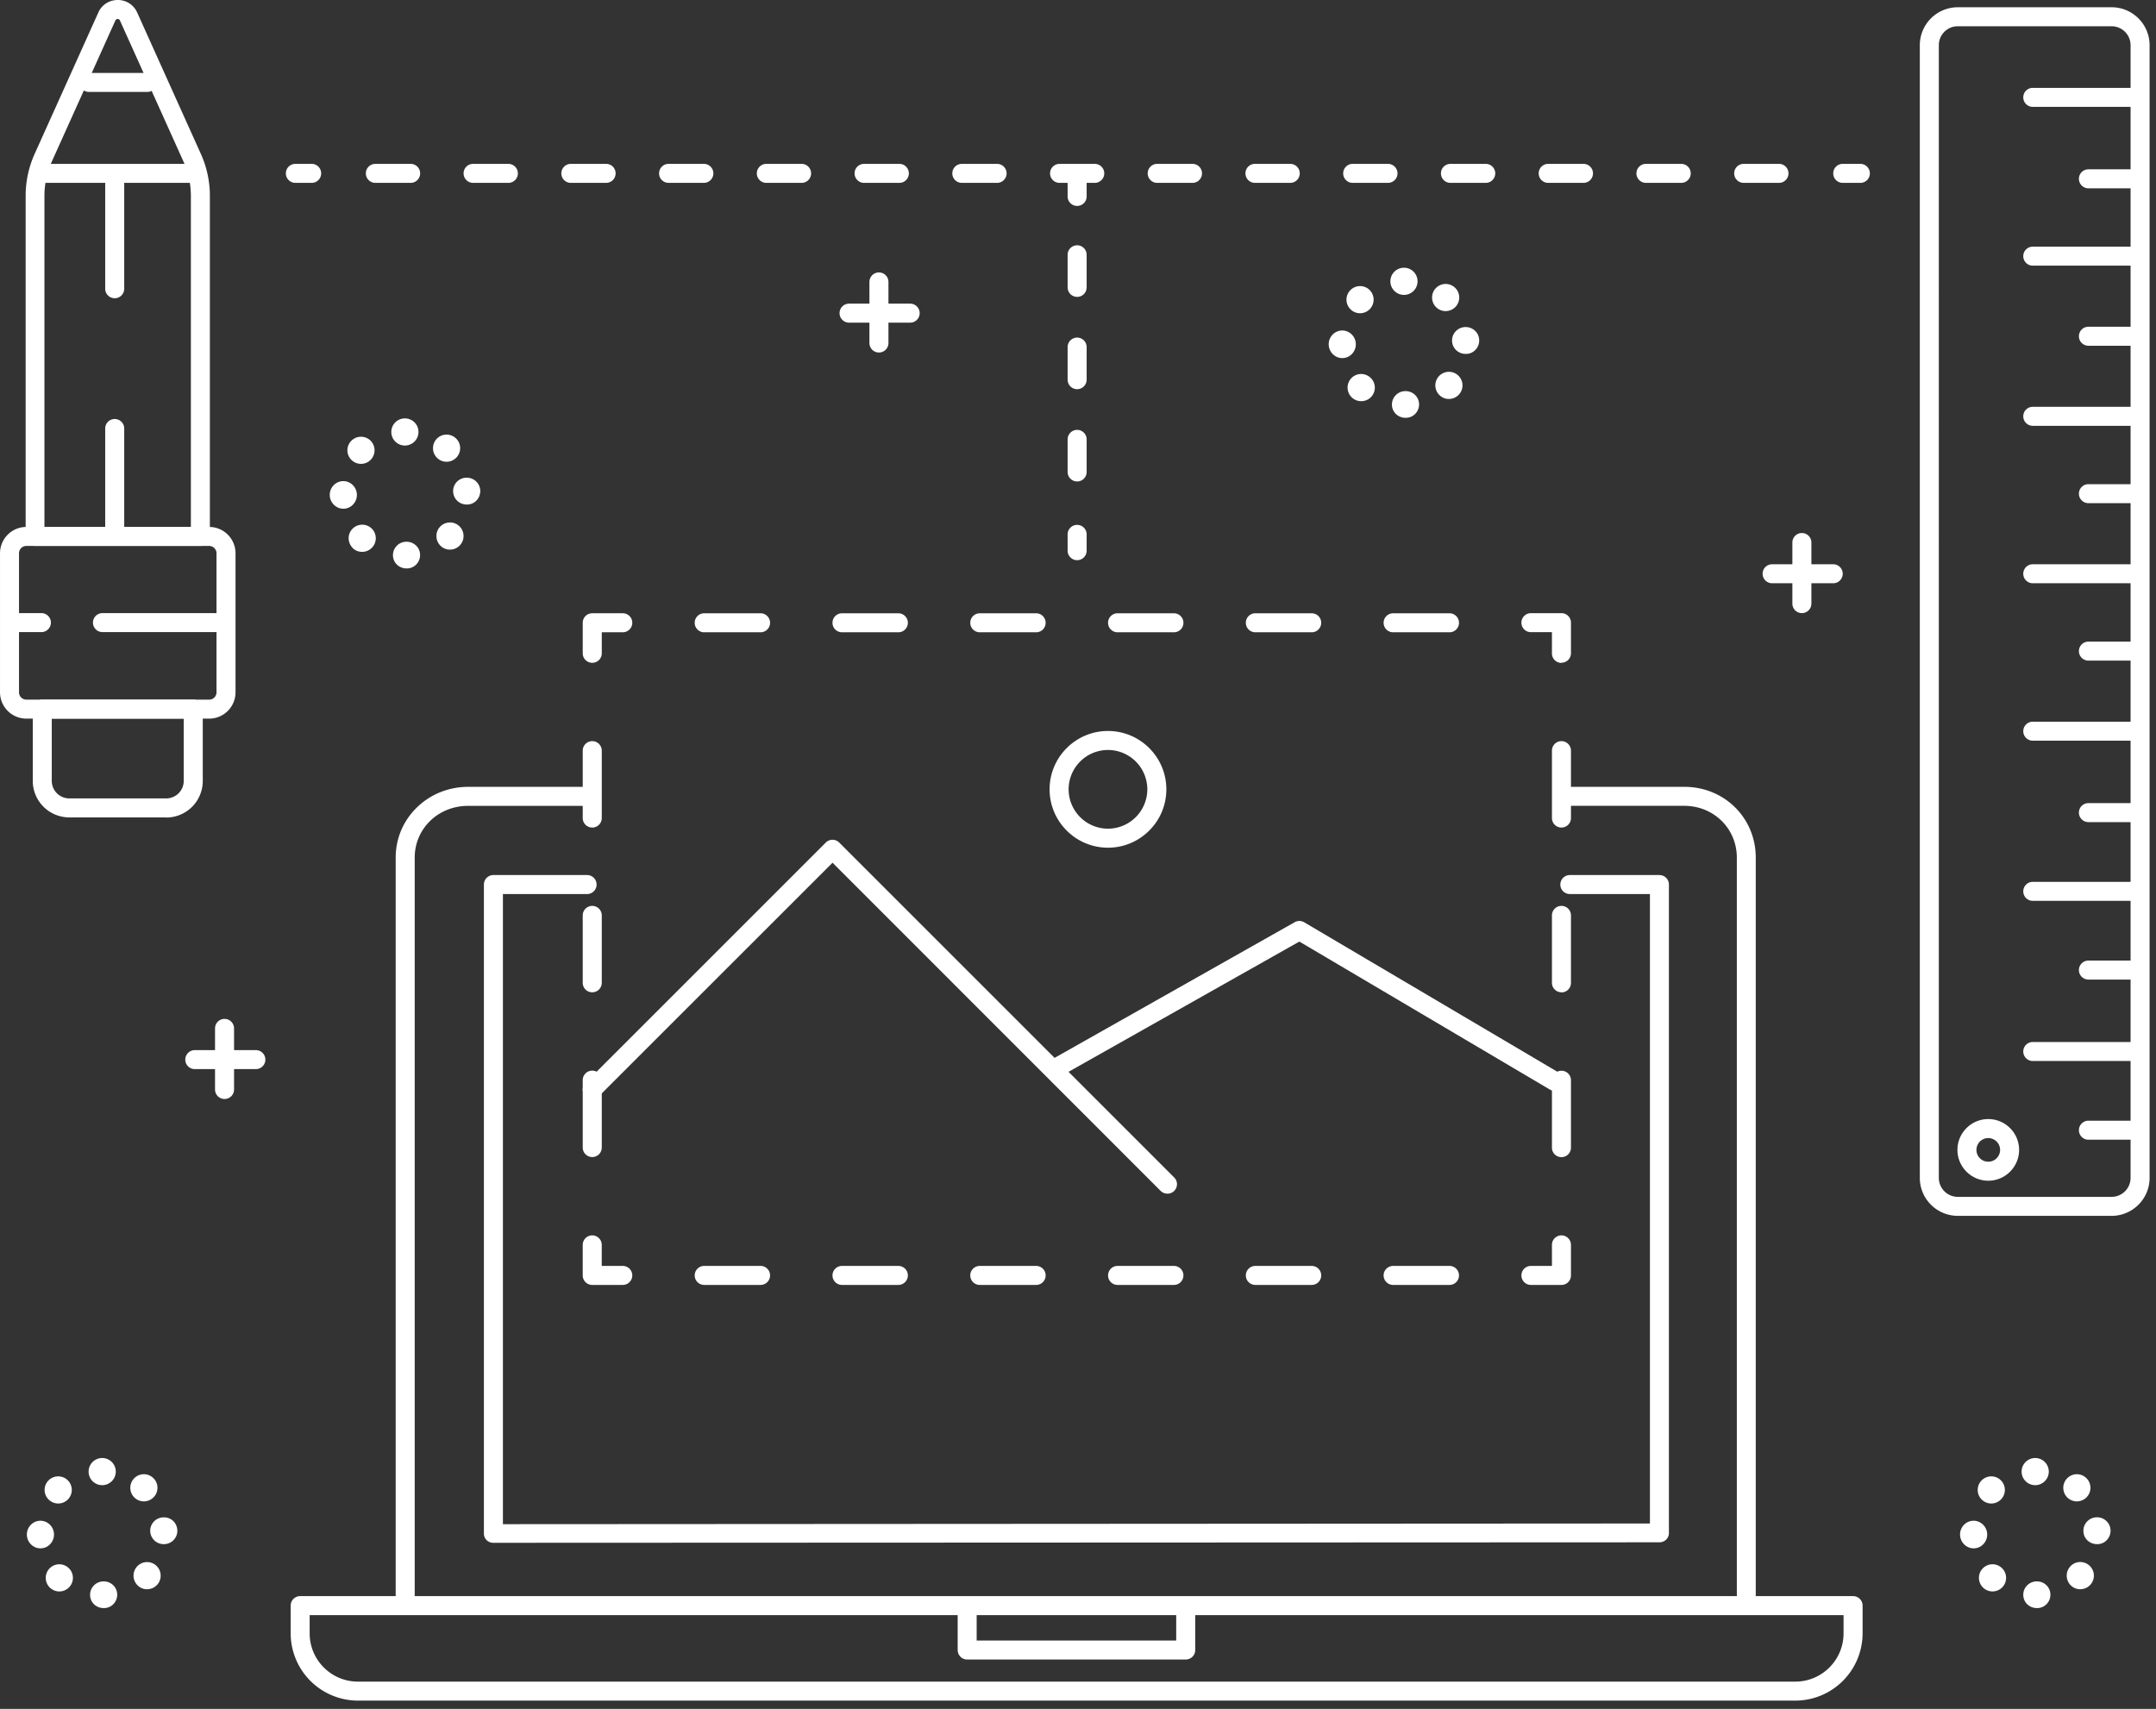 <svg xmlns="http://www.w3.org/2000/svg" xmlns:xlink="http://www.w3.org/1999/xlink" width="100%" height="100%" viewBox="0 0 193 153" fill-rule="evenodd" stroke-linejoin="round" stroke-miterlimit="1.414"><rect x="0" y="0" width="193" height="153" fill="#333333" stroke="none"/><g fill="#fff" fill-rule="nonzero"><path d="M27.72 144.604v1.635c0 2.382 1.937 4.32 4.318 4.32h128.673c2.382 0 4.32-1.937 4.32-4.32v-1.635H27.72zm132.99 7.655H32.04a6.03 6.03 0 0 1-6.019-6.02v-2.486a.85.85 0 0 1 .849-.85h139.013a.85.85 0 0 1 .852.85v2.486a6.03 6.03 0 0 1-6.022 6.02"/><path d="M106.143 148.58H86.58a.85.85 0 0 1-.851-.851v-3.888a.85.85 0 1 1 1.7 0v3.038h17.862v-3.038a.85.85 0 1 1 1.703 0v3.888a.85.85 0 0 1-.852.851m50.186-4.982a.85.85 0 0 1-.851-.851V76.784c0-2.6-2.067-4.636-4.706-4.636h-10.24a.85.85 0 1 1 0-1.701h10.24c3.593 0 6.4 2.783 6.4 6.337v65.963a.85.85 0 0 1-.852.851m-120.047.608a.85.85 0 0 1-.851-.851v-66.57c0-1.72.683-3.322 1.922-4.515 1.22-1.175 2.843-1.822 4.57-1.822h10.643a.85.85 0 1 1 0 1.701H41.912c-2.686 0-4.788 2.037-4.788 4.636v66.57a.85.85 0 0 1-.852.851m7.898-6.076a.84.84 0 0 1-.602-.232.81.81 0 0 1-.25-.585V79.195a.85.85 0 0 1 .852-.85h8.385a.85.85 0 1 1 0 1.701H45.02v56.416l102.678-.06V80.046h-7.17a.85.85 0 1 1 0-1.701h8.02a.85.85 0 0 1 .849.85v58.057c0 .47-.378.834-.848.834l-104.382.044zM20.1 98.395a.85.85 0 0 1-.851-.851v-5.468a.85.85 0 1 1 1.703 0v5.468a.85.85 0 0 1-.852.851"/><path d="M22.905 95.72h-5.468a.85.85 0 1 1 0-1.701h5.468a.85.85 0 1 1 0 1.701M161.3 54.893a.85.85 0 0 1-.851-.852v-5.467a.85.85 0 1 1 1.703 0v5.467a.85.85 0 0 1-.852.852"/><path d="M164.105 52.22h-5.47a.85.85 0 1 1 0-1.701h5.47a.85.85 0 1 1 0 1.701M78.68 31.562a.85.85 0 0 1-.851-.851v-5.468a.85.85 0 1 1 1.703 0v5.468a.85.85 0 0 1-.852.851"/><path d="M81.476 28.888h-5.47a.85.85 0 1 1 0-1.701h5.47a.85.85 0 1 1 0 1.701M35.03 38.675c0-.67.543-1.215 1.216-1.215s1.215.544 1.215 1.215-.545 1.215-1.215 1.215-1.216-.543-1.216-1.215m4.124 2.347c-.494-.452-.527-1.222-.073-1.718s1.22-.526 1.717-.073.527 1.22.074 1.716c-.24.26-.57.394-.897.394a1.2 1.2 0 0 1-.821-.319m-7.692.16c-.48-.472-.484-1.24-.01-1.72a1.22 1.22 0 0 1 1.718-.011 1.22 1.22 0 0 1 .009 1.72 1.21 1.21 0 0 1-.865.36c-.307 0-.616-.117-.85-.35m9.1 2.837c-.027-.67.498-1.226 1.167-1.25s1.236.484 1.26 1.155-.498 1.247-1.17 1.247h-.045a1.2 1.2 0 0 1-1.212-1.152m-11.044.3c-.008-.67.53-1.235 1.2-1.242s1.22.547 1.228 1.22-.527 1.25-1.2 1.25h-.016c-.663 0-1.207-.56-1.213-1.226m9.93 4.557c-.488-.46-.512-1.228-.054-1.717s1.23-.514 1.718-.054.514 1.228.055 1.718a1.22 1.22 0 0 1-.887.383 1.17 1.17 0 0 1-.832-.33m-7.87.194h.003c-.484-.487-.498-1.24-.033-1.722a1.22 1.22 0 0 1 1.719-.034c.483.466.498 1.234.03 1.718-.238.248-.558.375-.875.375-.305 0-.6-.094-.845-.337m3.6.664a1.2 1.2 0 0 1 1.183-1.231c.67-.016 1.23.495 1.244 1.165s-.512 1.224-1.183 1.224h-.03c-.66 0-1.2-.498-1.214-1.158m89.286-24.548c0-.67.544-1.215 1.217-1.215s1.215.544 1.215 1.215-.544 1.215-1.215 1.215-1.217-.543-1.217-1.215m4.125 2.347c-.494-.452-.527-1.222-.073-1.717s1.22-.526 1.717-.074.527 1.22.074 1.716c-.24.26-.57.394-.897.394a1.2 1.2 0 0 1-.821-.319m-7.692.16a1.21 1.21 0 0 1-.011-1.718c.47-.477 1.24-.482 1.718-.012a1.22 1.22 0 0 1 .009 1.72 1.21 1.21 0 0 1-.865.361c-.307 0-.616-.117-.85-.35m9.088 2.837c-.026-.67.5-1.226 1.168-1.25s1.236.485 1.26 1.155-.498 1.247-1.17 1.247h-.046c-.65 0-1.187-.496-1.212-1.152m-11.043.3c-.008-.67.53-1.235 1.2-1.242s1.22.547 1.228 1.22-.527 1.25-1.2 1.25h-.016c-.663 0-1.207-.56-1.213-1.227m9.93 4.557c-.488-.46-.513-1.228-.054-1.717s1.23-.513 1.718-.054.515 1.228.054 1.718c-.238.254-.563.383-.886.383a1.17 1.17 0 0 1-.832-.33m-7.868.187a1.22 1.22 0 0 1-.032-1.72c.466-.485 1.233-.497 1.72-.03a1.21 1.21 0 0 1-.845 2.09c-.304 0-.608-.114-.843-.34m3.6.672c-.018-.67.513-1.216 1.183-1.232s1.23.495 1.245 1.165-.513 1.224-1.184 1.224h-.03c-.66 0-1.2-.498-1.214-1.157m56.366 95.506c0-.67.544-1.215 1.216-1.215s1.215.544 1.215 1.215-.544 1.215-1.215 1.215-1.216-.543-1.216-1.215m4.124 2.347c-.494-.452-.526-1.223-.073-1.717s1.22-.53 1.716-.074.528 1.22.075 1.716c-.24.26-.57.394-.897.394-.294 0-.588-.104-.82-.32m-7.692.16a1.21 1.21 0 0 1-.011-1.718c.472-.477 1.24-.482 1.718-.01s.48 1.242.01 1.718a1.21 1.21 0 0 1-1.717.009m9.1 2.837c-.027-.67.5-1.226 1.168-1.25s1.236.484 1.26 1.155-.498 1.247-1.17 1.247h-.045c-.65 0-1.2-.497-1.213-1.152m-11.044.3c-.007-.67.53-1.235 1.2-1.242s1.22.547 1.23 1.22-.528 1.25-1.2 1.25h-.017c-.663 0-1.206-.56-1.213-1.226m9.93 4.557a1.22 1.22 0 0 1-.054-1.717c.46-.5 1.23-.514 1.72-.054s.514 1.228.055 1.718a1.22 1.22 0 0 1-.888.383 1.17 1.17 0 0 1-.832-.33m-7.87.186c-.48-.465-.497-1.234-.03-1.718s1.233-.497 1.718-.03.498 1.234.033 1.718a1.22 1.22 0 0 1-.877.372c-.303 0-.6-.114-.844-.34m3.6.673c-.02-.67.512-1.216 1.183-1.233s1.23.496 1.244 1.166-.512 1.224-1.183 1.224h-.03c-.66 0-1.2-.498-1.214-1.157M7.932 131.755c0-.67.544-1.215 1.216-1.215s1.216.544 1.216 1.215-.545 1.215-1.216 1.215-1.216-.543-1.216-1.215m4.124 2.347a1.22 1.22 0 0 1-.073-1.717c.454-.495 1.22-.53 1.718-.074a1.21 1.21 0 0 1 .074 1.716 1.22 1.22 0 0 1-.898.394c-.294 0-.588-.104-.82-.32m-7.7.16a1.21 1.21 0 0 1-.012-1.718c.472-.478 1.24-.482 1.72-.01s.48 1.242.01 1.718a1.21 1.21 0 0 1-.865.36c-.307 0-.615-.117-.85-.35m9.088 2.837a1.2 1.2 0 0 1 1.168-1.245c.67-.026 1.236.453 1.26 1.182a1.2 1.2 0 0 1-1.169 1.215h-.046a1.2 1.2 0 0 1-1.212-1.152m-11.043.3c-.008-.67.53-1.235 1.2-1.242s1.22.547 1.228 1.22-.527 1.25-1.2 1.25h-.016c-.664 0-1.207-.56-1.213-1.226m9.93 4.557c-.488-.46-.513-1.228-.054-1.717s1.23-.514 1.718-.054.514 1.228.055 1.718a1.22 1.22 0 0 1-.887.383 1.17 1.17 0 0 1-.832-.33m-7.87.186c-.48-.465-.497-1.234-.03-1.718s1.233-.497 1.718-.03a1.21 1.21 0 0 1 .033 1.718 1.22 1.22 0 0 1-.876.372c-.305 0-.6-.114-.845-.34m3.6.673c-.018-.67.512-1.216 1.183-1.233s1.23.496 1.244 1.166-.512 1.224-1.183 1.224h-.03c-.66 0-1.2-.498-1.214-1.157m-4.078-95.64h13.1v-29.63a7.48 7.48 0 0 0-.662-3.082l-5.693-12.64c-.046-.102-.13-.124-.2-.124s-.147.022-.2.124l-5.694 12.64a7.49 7.49 0 0 0-.66 3.082v29.63zm13.94 1.7H3.145a.85.85 0 0 1-.849-.85v-30.48a9.14 9.14 0 0 1 .81-3.78L8.8 1.127C9.1.432 9.778 0 10.542 0a1.88 1.88 0 0 1 1.74 1.127l5.693 12.64a9.14 9.14 0 0 1 .812 3.78V48.03a.85.85 0 0 1-.852.85"/><path d="M2.356 48.88c-.36 0-.654.294-.654.655v12.45c0 .36.294.655.654.655h16.37c.36 0 .655-.294.655-.655v-12.45c0-.36-.294-.655-.655-.655H2.356zm16.37 15.46H2.356a2.36 2.36 0 0 1-2.355-2.356v-12.45a2.36 2.36 0 0 1 2.355-2.356h16.37a2.36 2.36 0 0 1 2.358 2.356v12.45a2.36 2.36 0 0 1-2.358 2.356m-1.41-47.967H3.95a.85.85 0 1 1 0-1.701h13.366a.85.85 0 1 1 0 1.701"/><path d="M13.185 8.23H7.96a.85.85 0 1 1 0-1.701h5.226a.85.85 0 1 1 0 1.701m-8.552 56.1v5.587a1.57 1.57 0 0 0 1.565 1.566h8.685a1.57 1.57 0 0 0 1.564-1.566V64.34H4.634zm10.25 8.854H6.2a3.27 3.27 0 0 1-3.266-3.267V63.49a.85.85 0 0 1 .849-.85H17.3a.85.85 0 0 1 .851.85v6.438a3.27 3.27 0 0 1-3.267 3.267"/><path d="M10.268 48.817a.85.85 0 0 1-.851-.851v-9.6a.85.85 0 1 1 1.703 0v9.6a.85.85 0 0 1-.852.851m0-22.115a.85.85 0 0 1-.851-.851v-9.357a.85.85 0 1 1 1.703 0v9.357a.85.85 0 0 1-.852.851M3.706 56.594h-2.3a.85.85 0 1 1 0-1.701h2.3a.85.85 0 1 1 0 1.701m16.394 0H9.173a.85.85 0 1 1 0-1.701H20.1a.85.85 0 1 1 0 1.701M175.253 2.35c-.935 0-1.694.76-1.694 1.695V105.46a1.7 1.7 0 0 0 1.694 1.697h13.773a1.7 1.7 0 0 0 1.698-1.697V4.046a1.7 1.7 0 0 0-1.698-1.695h-13.773zm13.773 106.506h-13.773c-1.872 0-3.396-1.525-3.396-3.398V4.046A3.4 3.4 0 0 1 175.253.65h13.773c1.873 0 3.4 1.523 3.4 3.396V105.46c0 1.873-1.526 3.398-3.4 3.398"/><use xlink:href="#B"/><use xlink:href="#C"/><use xlink:href="#B" y="14.217"/><use xlink:href="#C" y="14.095"/><use xlink:href="#B" y="28.556"/><use xlink:href="#C" y="28.19"/><use xlink:href="#B" y="42.652"/><use xlink:href="#C" y="42.286"/><use xlink:href="#B" y="56.747"/><use xlink:href="#C" y="56.746"/><use xlink:href="#B" y="71.086"/><use xlink:href="#C" y="70.842"/><use xlink:href="#B" y="85.425"/><use xlink:href="#C" y="85.18"/><path d="M177.985 101.894a1.06 1.06 0 0 0-1.059 1.059 1.06 1.06 0 0 0 1.059 1.058 1.06 1.06 0 0 0 1.059-1.058 1.06 1.06 0 0 0-1.059-1.059m0 3.818c-1.52 0-2.76-1.238-2.76-2.76s1.24-2.76 2.76-2.76 2.76 1.238 2.76 2.76-1.24 2.76-2.76 2.76m-122.235 9.33h-2.733a.85.85 0 0 1-.853-.851v-2.734a.85.85 0 1 1 1.702 0v1.884h1.884a.85.85 0 1 1 0 1.701"/><use xlink:href="#D"/><path d="M139.777 115.042h-2.733a.85.85 0 1 1 0-1.701h1.882v-1.884a.85.85 0 1 1 1.703 0v2.734a.85.85 0 0 1-.852.851m0-40.95a.85.85 0 0 1-.851-.851v-6.034a.85.85 0 1 1 1.703 0v6.034a.85.85 0 0 1-.852.851m0 14.75a.85.85 0 0 1-.851-.852v-6.033a.85.85 0 1 1 1.703 0V88a.85.85 0 0 1-.852.852m0 14.75a.85.85 0 0 1-.851-.851v-6.034a.85.85 0 1 1 1.703 0v6.034a.85.85 0 0 1-.852.851m0-44.25a.85.85 0 0 1-.851-.851V56.6h-1.882a.85.85 0 1 1 0-1.702h2.733a.85.85 0 0 1 .852.851v2.734a.85.85 0 0 1-.852.851"/><use xlink:href="#D" y="-58.432"/><path d="M53.018 59.343a.85.85 0 0 1-.853-.851v-2.734a.85.85 0 0 1 .853-.851h2.732a.85.85 0 1 1 0 1.702h-1.88v1.883a.85.85 0 0 1-.851.851m-.001 14.75a.85.85 0 0 1-.853-.851v-6.034a.85.85 0 0 1 1.704 0v6.034a.85.85 0 0 1-.851.851m0 14.75a.85.85 0 0 1-.853-.852v-6.033a.85.85 0 0 1 1.704 0v6.033a.85.85 0 0 1-.851.852m0 14.75a.85.85 0 0 1-.853-.851v-6.034a.85.85 0 0 1 1.704 0v6.034a.85.85 0 0 1-.851.851"/><path d="M104.5 106.87a.85.85 0 0 1-.603-.249L74.526 77.24l-20.91 20.907a.85.85 0 1 1-1.202-1.203l21.508-21.508a.85.85 0 0 1 1.203 0l29.986 29.984a.85.85 0 0 1-.602 1.452"/><path d="M139.17 97.666a.85.85 0 0 1-.432-.118L116.315 84.3l-21.08 11.9a.85.85 0 0 1-1.159-.323c-.23-.4-.087-.927.322-1.16l21.5-12.15a.85.85 0 0 1 .852.008l22.845 13.488a.85.85 0 0 1-.435 1.583m-39.977-30.5a3.53 3.53 0 0 0-3.523 3.524 3.53 3.53 0 0 0 3.523 3.524 3.53 3.53 0 0 0 3.523-3.524 3.53 3.53 0 0 0-3.523-3.524m0 8.75c-2.882 0-5.226-2.344-5.226-5.225s2.344-5.225 5.226-5.225 5.226 2.344 5.226 5.225-2.344 5.225-5.226 5.225M27.9 16.373h-1.46a.85.85 0 1 1 0-1.701h1.46a.85.85 0 1 1 0 1.701m8.87 0H33.6a.85.85 0 1 1 0-1.701h3.16a.85.85 0 1 1 0 1.701m8.748 0H42.35a.85.85 0 1 1 0-1.701h3.158a.85.85 0 1 1 0 1.701m8.75 0H51.1a.85.85 0 1 1 0-1.701h3.158a.85.85 0 1 1 0 1.701m8.75 0H59.85a.85.85 0 1 1 0-1.701h3.158a.85.85 0 1 1 0 1.701m8.75 0H68.6a.85.85 0 1 1 0-1.701h3.158a.85.85 0 1 1 0 1.701m8.75 0H77.35a.85.85 0 1 1 0-1.701h3.158a.85.85 0 1 1 0 1.701m8.75 0H86.1a.85.85 0 1 1 0-1.701h3.158a.85.85 0 1 1 0 1.701m8.75 0H94.85a.85.85 0 1 1 0-1.701H98a.85.85 0 1 1 0 1.701m8.75 0h-3.16a.85.85 0 1 1 0-1.701h3.16a.85.85 0 1 1 0 1.701m8.75 0h-3.16a.85.85 0 1 1 0-1.701h3.16a.85.85 0 1 1 0 1.701m8.75 0h-3.16a.85.85 0 1 1 0-1.701h3.16a.85.85 0 1 1 0 1.701m8.75 0h-3.16a.85.85 0 1 1 0-1.701H133a.85.85 0 1 1 0 1.701m8.75 0h-3.16a.85.85 0 1 1 0-1.701h3.16a.85.85 0 1 1 0 1.701m8.75 0h-3.16a.85.85 0 1 1 0-1.701h3.16a.85.85 0 1 1 0 1.701m8.75 0h-3.16a.85.85 0 1 1 0-1.701h3.16a.85.85 0 1 1 0 1.701"/><path d="M166.535 16.373h-1.578a.85.85 0 1 1 0-1.701h1.578a.85.85 0 1 1 0 1.701m-70.113 2.065a.85.85 0 0 1-.851-.851v-1.58a.85.85 0 1 1 1.703 0v1.58a.85.85 0 0 1-.852.851m0 8.142a.85.85 0 0 1-.851-.851v-2.916a.85.85 0 1 1 1.703 0v2.916a.85.85 0 0 1-.852.851m0 8.263a.85.85 0 0 1-.851-.851v-2.916a.85.85 0 1 1 1.703 0v2.916a.85.85 0 0 1-.852.851m0 8.263a.85.85 0 0 1-.851-.85V39.34a.85.85 0 1 1 1.703 0v2.917a.85.85 0 0 1-.852.85m0 7.047a.85.85 0 0 1-.851-.851v-1.458a.85.85 0 1 1 1.703 0v1.458a.85.85 0 0 1-.852.851"/></g><defs ><path id="B" d="M191.203 9.568h-9.234a.85.85 0 1 1 0-1.701h9.234a.85.85 0 1 1 0 1.701"/><path id="C" d="M191.203 16.86h-4.253a.85.85 0 1 1 0-1.701h4.253a.85.85 0 1 1 0 1.701"/><path id="D" d="M68.084 115.042h-5.046a.85.85 0 1 1 0-1.701h5.046a.85.85 0 1 1 0 1.701m12.335 0h-5.046a.85.85 0 1 1 0-1.701h5.046a.85.85 0 1 1 0 1.701m12.334 0h-5.046a.85.85 0 1 1 0-1.701h5.046a.85.85 0 1 1 0 1.701m12.334 0h-5.046a.85.85 0 1 1 0-1.701h5.046a.85.85 0 1 1 0 1.701m12.334 0h-5.046a.85.85 0 1 1 0-1.701h5.046a.85.85 0 1 1 0 1.701m12.335 0h-5.047a.85.85 0 1 1 0-1.701h5.047a.85.85 0 1 1 0 1.701"/></defs></svg>